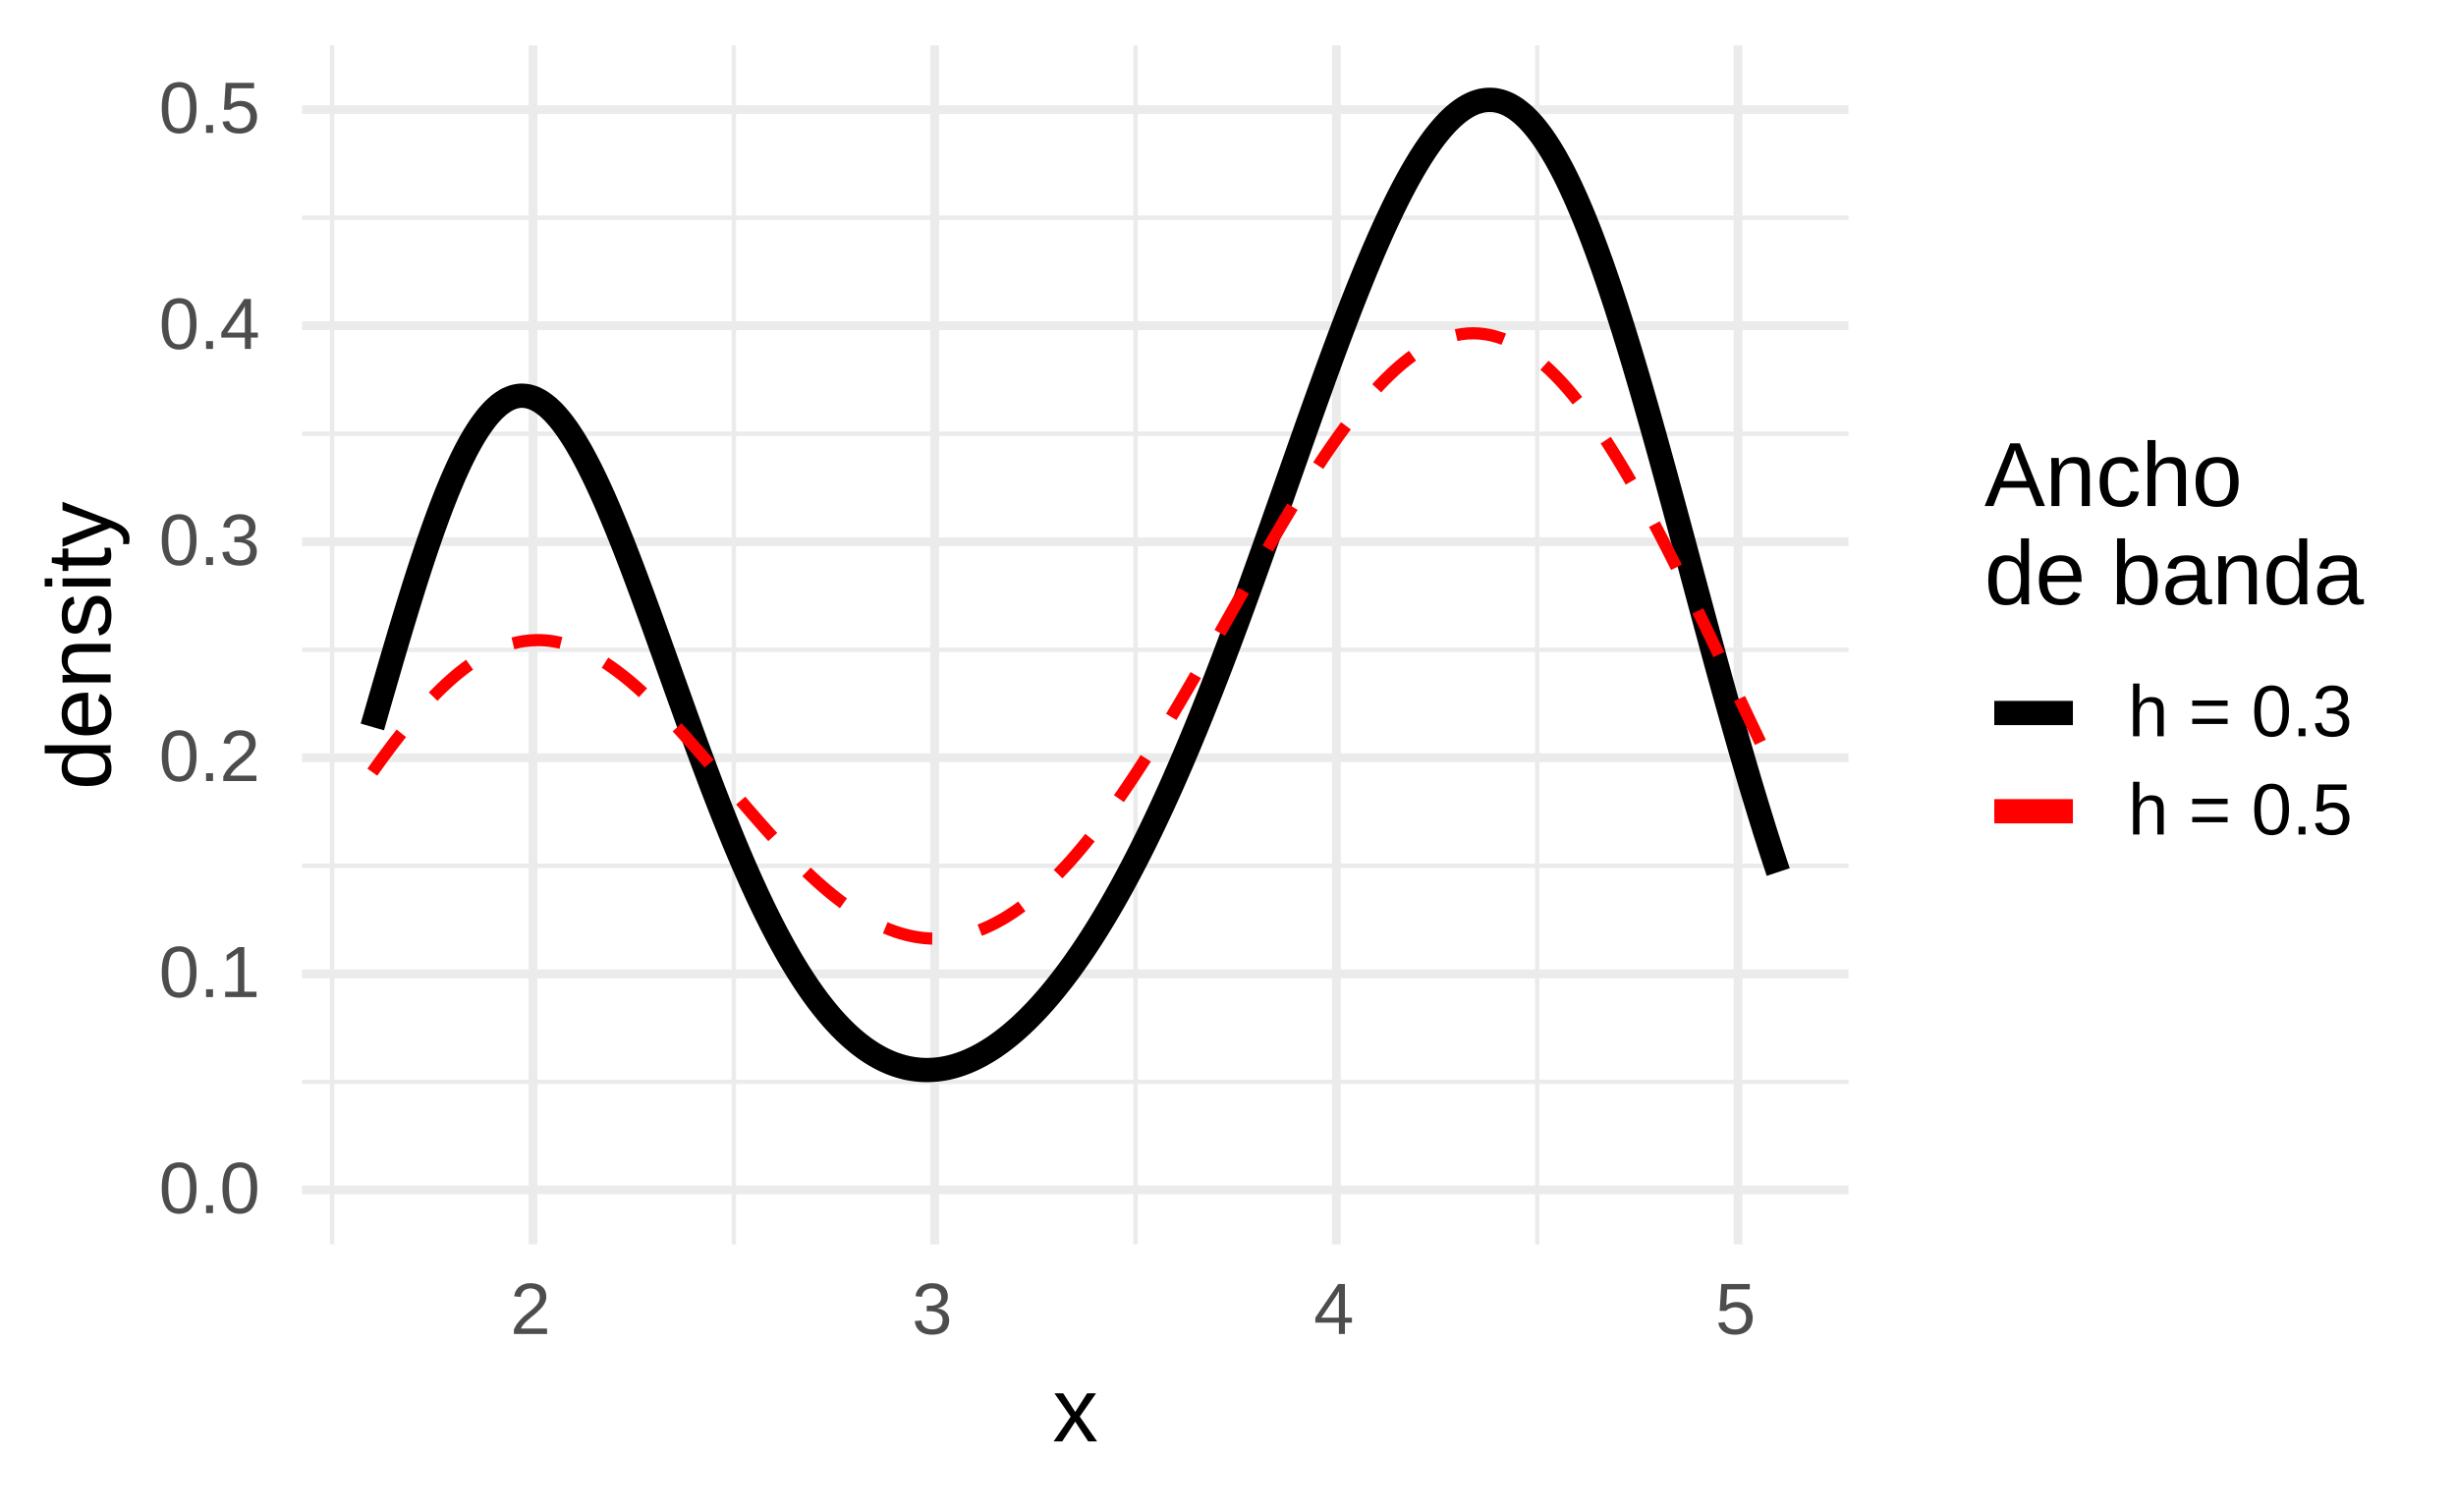 <?xml version="1.0" encoding="UTF-8"?>
<svg xmlns="http://www.w3.org/2000/svg" xmlns:xlink="http://www.w3.org/1999/xlink" width="432pt" height="266pt" viewBox="0 0 432 266" version="1.1">
<defs>
<g>
<symbol overflow="visible" id="glyph0-0">
<path style="stroke:none;" d="M 0.422 0 L 0.422 -8.531 L 3.828 -8.531 L 3.828 0 Z M 0.844 -0.422 L 3.406 -0.422 L 3.406 -8.109 L 0.844 -8.109 Z M 0.844 -0.422 "/>
</symbol>
<symbol overflow="visible" id="glyph0-1">
<path style="stroke:none;" d="M 6.609 -4.406 C 6.609 -3.562 6.531 -2.848 6.375 -2.266 C 6.219 -1.691 6 -1.227 5.719 -0.875 C 5.445 -0.52 5.125 -0.266 4.75 -0.109 C 4.375 0.047 3.973 0.125 3.547 0.125 C 3.117 0.125 2.719 0.047 2.344 -0.109 C 1.969 -0.266 1.645 -0.52 1.375 -0.875 C 1.102 -1.227 0.891 -1.691 0.734 -2.266 C 0.578 -2.836 0.5 -3.551 0.5 -4.406 C 0.5 -5.289 0.578 -6.023 0.734 -6.609 C 0.891 -7.191 1.102 -7.656 1.375 -8 C 1.656 -8.344 1.984 -8.582 2.359 -8.719 C 2.734 -8.863 3.141 -8.938 3.578 -8.938 C 4.004 -8.938 4.398 -8.863 4.766 -8.719 C 5.129 -8.582 5.445 -8.344 5.719 -8 C 6 -7.656 6.219 -7.191 6.375 -6.609 C 6.531 -6.023 6.609 -5.289 6.609 -4.406 Z M 5.469 -4.406 C 5.469 -5.102 5.426 -5.68 5.344 -6.141 C 5.258 -6.609 5.133 -6.977 4.969 -7.25 C 4.812 -7.531 4.613 -7.727 4.375 -7.844 C 4.145 -7.957 3.879 -8.016 3.578 -8.016 C 3.266 -8.016 2.984 -7.957 2.734 -7.844 C 2.492 -7.727 2.289 -7.531 2.125 -7.25 C 1.969 -6.977 1.848 -6.609 1.766 -6.141 C 1.68 -5.68 1.641 -5.102 1.641 -4.406 C 1.641 -3.727 1.68 -3.156 1.766 -2.688 C 1.848 -2.227 1.973 -1.859 2.141 -1.578 C 2.305 -1.297 2.504 -1.094 2.734 -0.969 C 2.973 -0.852 3.25 -0.797 3.562 -0.797 C 3.852 -0.797 4.117 -0.852 4.359 -0.969 C 4.598 -1.094 4.797 -1.297 4.953 -1.578 C 5.117 -1.859 5.242 -2.227 5.328 -2.688 C 5.422 -3.156 5.469 -3.727 5.469 -4.406 Z M 5.469 -4.406 "/>
</symbol>
<symbol overflow="visible" id="glyph0-2">
<path style="stroke:none;" d="M 1.172 0 L 1.172 -1.375 L 2.391 -1.375 L 2.391 0 Z M 1.172 0 "/>
</symbol>
<symbol overflow="visible" id="glyph0-3">
<path style="stroke:none;" d="M 0.969 0 L 0.969 -0.953 L 3.219 -0.953 L 3.219 -7.734 L 1.234 -6.312 L 1.234 -7.375 L 3.312 -8.797 L 4.344 -8.797 L 4.344 -0.953 L 6.484 -0.953 L 6.484 0 Z M 0.969 0 "/>
</symbol>
<symbol overflow="visible" id="glyph0-4">
<path style="stroke:none;" d="M 0.641 0 L 0.641 -0.797 C 0.859 -1.285 1.117 -1.711 1.422 -2.078 C 1.723 -2.453 2.039 -2.789 2.375 -3.094 C 2.719 -3.395 3.055 -3.676 3.391 -3.938 C 3.723 -4.195 4.02 -4.453 4.281 -4.703 C 4.551 -4.961 4.77 -5.234 4.938 -5.516 C 5.102 -5.805 5.188 -6.129 5.188 -6.484 C 5.188 -6.734 5.145 -6.953 5.062 -7.141 C 4.988 -7.328 4.879 -7.484 4.734 -7.609 C 4.598 -7.742 4.43 -7.844 4.234 -7.906 C 4.035 -7.977 3.816 -8.016 3.578 -8.016 C 3.348 -8.016 3.133 -7.984 2.938 -7.922 C 2.738 -7.859 2.562 -7.766 2.406 -7.641 C 2.258 -7.516 2.133 -7.359 2.031 -7.172 C 1.938 -6.984 1.875 -6.766 1.844 -6.516 L 0.688 -6.625 C 0.727 -6.945 0.816 -7.242 0.953 -7.516 C 1.086 -7.797 1.273 -8.039 1.516 -8.25 C 1.766 -8.469 2.055 -8.633 2.391 -8.75 C 2.734 -8.875 3.129 -8.938 3.578 -8.938 C 4.016 -8.938 4.398 -8.883 4.734 -8.781 C 5.078 -8.676 5.367 -8.52 5.609 -8.312 C 5.848 -8.113 6.031 -7.863 6.156 -7.562 C 6.281 -7.258 6.344 -6.91 6.344 -6.516 C 6.344 -6.223 6.285 -5.941 6.172 -5.672 C 6.066 -5.41 5.926 -5.16 5.75 -4.922 C 5.57 -4.68 5.363 -4.445 5.125 -4.219 C 4.895 -3.988 4.656 -3.766 4.406 -3.547 C 4.156 -3.336 3.898 -3.129 3.641 -2.922 C 3.379 -2.711 3.133 -2.5 2.906 -2.281 C 2.676 -2.07 2.473 -1.859 2.297 -1.641 C 2.117 -1.422 1.977 -1.191 1.875 -0.953 L 6.469 -0.953 L 6.469 0 Z M 0.641 0 "/>
</symbol>
<symbol overflow="visible" id="glyph0-5">
<path style="stroke:none;" d="M 6.547 -2.438 C 6.547 -2.031 6.477 -1.664 6.344 -1.344 C 6.219 -1.031 6.031 -0.766 5.781 -0.547 C 5.531 -0.328 5.219 -0.16 4.844 -0.047 C 4.469 0.066 4.039 0.125 3.562 0.125 C 3.02 0.125 2.562 0.055 2.188 -0.078 C 1.812 -0.211 1.504 -0.391 1.266 -0.609 C 1.023 -0.836 0.844 -1.094 0.719 -1.375 C 0.602 -1.664 0.523 -1.961 0.484 -2.266 L 1.656 -2.375 C 1.688 -2.133 1.742 -1.914 1.828 -1.719 C 1.922 -1.531 2.047 -1.367 2.203 -1.234 C 2.359 -1.098 2.547 -0.992 2.766 -0.922 C 2.992 -0.848 3.258 -0.812 3.562 -0.812 C 4.133 -0.812 4.582 -0.945 4.906 -1.219 C 5.227 -1.5 5.391 -1.914 5.391 -2.469 C 5.391 -2.789 5.316 -3.051 5.172 -3.25 C 5.023 -3.445 4.844 -3.598 4.625 -3.703 C 4.414 -3.816 4.188 -3.895 3.938 -3.938 C 3.688 -3.977 3.453 -4 3.234 -4 L 2.594 -4 L 2.594 -4.969 L 3.219 -4.969 C 3.426 -4.969 3.645 -4.988 3.875 -5.031 C 4.102 -5.07 4.312 -5.148 4.5 -5.266 C 4.688 -5.379 4.844 -5.535 4.969 -5.734 C 5.094 -5.93 5.156 -6.18 5.156 -6.484 C 5.156 -6.953 5.016 -7.32 4.734 -7.594 C 4.461 -7.875 4.051 -8.016 3.5 -8.016 C 3.008 -8.016 2.609 -7.883 2.297 -7.625 C 1.992 -7.375 1.816 -7.016 1.766 -6.547 L 0.641 -6.641 C 0.68 -7.023 0.785 -7.359 0.953 -7.641 C 1.117 -7.93 1.328 -8.172 1.578 -8.359 C 1.836 -8.555 2.133 -8.703 2.469 -8.797 C 2.801 -8.891 3.148 -8.938 3.516 -8.938 C 4.004 -8.938 4.426 -8.875 4.781 -8.75 C 5.133 -8.625 5.426 -8.457 5.656 -8.25 C 5.883 -8.039 6.051 -7.789 6.156 -7.5 C 6.258 -7.219 6.312 -6.922 6.312 -6.609 C 6.312 -6.348 6.273 -6.102 6.203 -5.875 C 6.129 -5.656 6.02 -5.453 5.875 -5.266 C 5.727 -5.086 5.535 -4.938 5.297 -4.812 C 5.066 -4.688 4.789 -4.586 4.469 -4.516 L 4.469 -4.5 C 4.82 -4.457 5.129 -4.375 5.391 -4.25 C 5.648 -4.125 5.863 -3.969 6.031 -3.781 C 6.207 -3.602 6.336 -3.395 6.422 -3.156 C 6.504 -2.926 6.547 -2.688 6.547 -2.438 Z M 6.547 -2.438 "/>
</symbol>
<symbol overflow="visible" id="glyph0-6">
<path style="stroke:none;" d="M 5.5 -2 L 5.5 0 L 4.438 0 L 4.438 -2 L 0.297 -2 L 0.297 -2.875 L 4.328 -8.797 L 5.5 -8.797 L 5.5 -2.875 L 6.734 -2.875 L 6.734 -2 Z M 4.438 -7.531 C 4.438 -7.508 4.414 -7.469 4.375 -7.406 C 4.344 -7.352 4.305 -7.285 4.266 -7.203 C 4.223 -7.129 4.18 -7.051 4.141 -6.969 C 4.098 -6.895 4.062 -6.836 4.031 -6.797 L 1.766 -3.469 C 1.742 -3.438 1.711 -3.391 1.672 -3.328 C 1.641 -3.273 1.602 -3.223 1.562 -3.172 C 1.52 -3.117 1.477 -3.062 1.438 -3 C 1.395 -2.945 1.359 -2.906 1.328 -2.875 L 4.438 -2.875 Z M 4.438 -7.531 "/>
</symbol>
<symbol overflow="visible" id="glyph0-7">
<path style="stroke:none;" d="M 6.578 -2.875 C 6.578 -2.426 6.508 -2.02 6.375 -1.656 C 6.25 -1.289 6.051 -0.973 5.781 -0.703 C 5.52 -0.441 5.191 -0.238 4.797 -0.094 C 4.41 0.051 3.961 0.125 3.453 0.125 C 2.992 0.125 2.594 0.07 2.25 -0.031 C 1.906 -0.145 1.613 -0.297 1.375 -0.484 C 1.133 -0.672 0.941 -0.891 0.797 -1.141 C 0.66 -1.398 0.566 -1.676 0.516 -1.969 L 1.656 -2.094 C 1.695 -1.926 1.758 -1.766 1.844 -1.609 C 1.926 -1.453 2.039 -1.312 2.188 -1.188 C 2.332 -1.07 2.508 -0.977 2.719 -0.906 C 2.926 -0.832 3.18 -0.797 3.484 -0.797 C 3.773 -0.797 4.035 -0.836 4.266 -0.922 C 4.504 -1.016 4.707 -1.148 4.875 -1.328 C 5.051 -1.504 5.18 -1.719 5.266 -1.969 C 5.359 -2.219 5.406 -2.508 5.406 -2.844 C 5.406 -3.113 5.363 -3.363 5.281 -3.594 C 5.195 -3.82 5.07 -4.016 4.906 -4.172 C 4.738 -4.336 4.535 -4.469 4.297 -4.562 C 4.066 -4.656 3.801 -4.703 3.5 -4.703 C 3.312 -4.703 3.141 -4.68 2.984 -4.641 C 2.828 -4.609 2.68 -4.562 2.547 -4.5 C 2.41 -4.445 2.285 -4.379 2.172 -4.297 C 2.066 -4.223 1.969 -4.145 1.875 -4.062 L 0.766 -4.062 L 1.062 -8.797 L 6.062 -8.797 L 6.062 -7.844 L 2.094 -7.844 L 1.922 -5.062 C 2.117 -5.207 2.367 -5.336 2.672 -5.453 C 2.973 -5.566 3.328 -5.625 3.734 -5.625 C 4.172 -5.625 4.562 -5.555 4.906 -5.422 C 5.258 -5.285 5.562 -5.094 5.812 -4.844 C 6.062 -4.602 6.25 -4.312 6.375 -3.969 C 6.508 -3.633 6.578 -3.27 6.578 -2.875 Z M 6.578 -2.875 "/>
</symbol>
<symbol overflow="visible" id="glyph0-8">
<path style="stroke:none;" d="M 1.984 -5.609 C 2.109 -5.836 2.242 -6.031 2.391 -6.188 C 2.535 -6.344 2.691 -6.473 2.859 -6.578 C 3.035 -6.68 3.227 -6.758 3.438 -6.812 C 3.645 -6.863 3.879 -6.891 4.141 -6.891 C 4.578 -6.891 4.93 -6.828 5.203 -6.703 C 5.484 -6.586 5.703 -6.426 5.859 -6.219 C 6.023 -6.008 6.133 -5.758 6.188 -5.469 C 6.25 -5.176 6.281 -4.852 6.281 -4.5 L 6.281 0 L 5.156 0 L 5.156 -4.281 C 5.156 -4.57 5.133 -4.828 5.094 -5.047 C 5.062 -5.266 4.992 -5.441 4.891 -5.578 C 4.797 -5.723 4.656 -5.832 4.469 -5.906 C 4.289 -5.977 4.055 -6.016 3.766 -6.016 C 3.492 -6.016 3.25 -5.969 3.031 -5.875 C 2.82 -5.781 2.641 -5.645 2.484 -5.469 C 2.336 -5.289 2.223 -5.078 2.141 -4.828 C 2.055 -4.578 2.016 -4.297 2.016 -3.984 L 2.016 0 L 0.891 0 L 0.891 -9.266 L 2.016 -9.266 L 2.016 -6.859 C 2.016 -6.723 2.008 -6.586 2 -6.453 C 2 -6.316 1.992 -6.188 1.984 -6.062 C 1.984 -5.945 1.977 -5.848 1.969 -5.766 C 1.969 -5.691 1.969 -5.641 1.969 -5.609 Z M 1.984 -5.609 "/>
</symbol>
<symbol overflow="visible" id="glyph0-9">
<path style="stroke:none;" d=""/>
</symbol>
<symbol overflow="visible" id="glyph0-10">
<path style="stroke:none;" d="M 0.625 -5.344 L 0.625 -6.281 L 6.844 -6.281 L 6.844 -5.344 Z M 0.625 -2.156 L 0.625 -3.078 L 6.844 -3.078 L 6.844 -2.156 Z M 0.625 -2.156 "/>
</symbol>
<symbol overflow="visible" id="glyph1-0">
<path style="stroke:none;" d="M 0.531 0 L 0.531 -10.672 L 4.781 -10.672 L 4.781 0 Z M 1.062 -0.531 L 4.25 -0.531 L 4.25 -10.141 L 1.062 -10.141 Z M 1.062 -0.531 "/>
</symbol>
<symbol overflow="visible" id="glyph1-1">
<path style="stroke:none;" d="M 6.266 0 L 3.984 -3.469 L 1.703 0 L 0.188 0 L 3.188 -4.344 L 0.328 -8.453 L 1.875 -8.453 L 3.984 -5.172 L 6.078 -8.453 L 7.656 -8.453 L 4.781 -4.359 L 7.828 0 Z M 6.266 0 "/>
</symbol>
<symbol overflow="visible" id="glyph1-2">
<path style="stroke:none;" d="M 9.125 0 L 7.859 -3.219 L 2.844 -3.219 L 1.578 0 L 0.031 0 L 4.531 -11.016 L 6.219 -11.016 L 10.641 0 Z M 6 -8.016 C 5.914 -8.223 5.836 -8.43 5.766 -8.641 C 5.691 -8.859 5.625 -9.055 5.562 -9.234 C 5.508 -9.41 5.461 -9.555 5.422 -9.672 C 5.379 -9.785 5.359 -9.859 5.359 -9.891 C 5.348 -9.859 5.32 -9.781 5.281 -9.656 C 5.25 -9.539 5.203 -9.395 5.141 -9.219 C 5.078 -9.039 5.008 -8.844 4.938 -8.625 C 4.863 -8.414 4.785 -8.207 4.703 -8 L 3.297 -4.391 L 7.422 -4.391 Z M 6 -8.016 "/>
</symbol>
<symbol overflow="visible" id="glyph1-3">
<path style="stroke:none;" d="M 6.453 0 L 6.453 -5.359 C 6.453 -5.773 6.422 -6.117 6.359 -6.391 C 6.297 -6.672 6.195 -6.895 6.062 -7.062 C 5.926 -7.227 5.75 -7.348 5.531 -7.422 C 5.312 -7.492 5.035 -7.531 4.703 -7.531 C 4.367 -7.531 4.066 -7.469 3.797 -7.344 C 3.535 -7.227 3.305 -7.062 3.109 -6.844 C 2.922 -6.625 2.773 -6.348 2.672 -6.016 C 2.566 -5.691 2.516 -5.32 2.516 -4.906 L 2.516 0 L 1.109 0 L 1.109 -6.656 C 1.109 -6.832 1.109 -7.016 1.109 -7.203 C 1.109 -7.398 1.102 -7.586 1.094 -7.766 C 1.094 -7.941 1.086 -8.094 1.078 -8.219 C 1.078 -8.344 1.07 -8.422 1.062 -8.453 L 2.391 -8.453 C 2.398 -8.43 2.406 -8.363 2.406 -8.25 C 2.414 -8.133 2.422 -8 2.422 -7.844 C 2.43 -7.695 2.438 -7.547 2.438 -7.391 C 2.445 -7.242 2.453 -7.117 2.453 -7.016 L 2.484 -7.016 C 2.617 -7.254 2.766 -7.473 2.922 -7.672 C 3.086 -7.867 3.273 -8.035 3.484 -8.172 C 3.703 -8.316 3.945 -8.426 4.219 -8.5 C 4.5 -8.57 4.82 -8.609 5.188 -8.609 C 5.656 -8.609 6.055 -8.551 6.391 -8.438 C 6.734 -8.32 7.016 -8.145 7.234 -7.906 C 7.453 -7.664 7.609 -7.359 7.703 -6.984 C 7.805 -6.609 7.859 -6.16 7.859 -5.641 L 7.859 0 Z M 6.453 0 "/>
</symbol>
<symbol overflow="visible" id="glyph1-4">
<path style="stroke:none;" d="M 2.156 -4.266 C 2.156 -3.785 2.188 -3.344 2.25 -2.938 C 2.32 -2.531 2.441 -2.176 2.609 -1.875 C 2.773 -1.582 2.992 -1.352 3.266 -1.188 C 3.547 -1.031 3.883 -0.953 4.281 -0.953 C 4.781 -0.953 5.195 -1.086 5.531 -1.359 C 5.875 -1.629 6.082 -2.047 6.156 -2.609 L 7.578 -2.516 C 7.535 -2.172 7.438 -1.836 7.281 -1.516 C 7.125 -1.191 6.91 -0.906 6.641 -0.656 C 6.367 -0.414 6.039 -0.219 5.656 -0.062 C 5.27 0.082 4.828 0.156 4.328 0.156 C 3.66 0.156 3.094 0.047 2.625 -0.172 C 2.164 -0.398 1.789 -0.711 1.5 -1.109 C 1.219 -1.504 1.008 -1.969 0.875 -2.5 C 0.75 -3.031 0.688 -3.609 0.688 -4.234 C 0.688 -4.805 0.734 -5.305 0.828 -5.734 C 0.922 -6.172 1.051 -6.551 1.219 -6.875 C 1.383 -7.207 1.582 -7.484 1.812 -7.703 C 2.039 -7.922 2.289 -8.098 2.562 -8.234 C 2.832 -8.367 3.113 -8.461 3.406 -8.516 C 3.707 -8.578 4.008 -8.609 4.312 -8.609 C 4.781 -8.609 5.195 -8.539 5.562 -8.406 C 5.938 -8.281 6.258 -8.102 6.531 -7.875 C 6.801 -7.656 7.02 -7.391 7.188 -7.078 C 7.352 -6.773 7.469 -6.445 7.531 -6.094 L 6.094 -5.984 C 6.02 -6.453 5.832 -6.82 5.531 -7.094 C 5.238 -7.375 4.816 -7.516 4.266 -7.516 C 3.867 -7.516 3.535 -7.445 3.266 -7.312 C 2.992 -7.176 2.773 -6.973 2.609 -6.703 C 2.441 -6.441 2.32 -6.109 2.25 -5.703 C 2.188 -5.297 2.156 -4.816 2.156 -4.266 Z M 2.156 -4.266 "/>
</symbol>
<symbol overflow="visible" id="glyph1-5">
<path style="stroke:none;" d="M 2.484 -7.016 C 2.641 -7.297 2.805 -7.535 2.984 -7.734 C 3.172 -7.941 3.375 -8.109 3.594 -8.234 C 3.812 -8.367 4.051 -8.461 4.312 -8.516 C 4.57 -8.578 4.863 -8.609 5.188 -8.609 C 5.727 -8.609 6.172 -8.535 6.516 -8.391 C 6.859 -8.242 7.129 -8.039 7.328 -7.781 C 7.535 -7.52 7.676 -7.207 7.75 -6.844 C 7.82 -6.477 7.859 -6.078 7.859 -5.641 L 7.859 0 L 6.453 0 L 6.453 -5.359 C 6.453 -5.723 6.426 -6.039 6.375 -6.312 C 6.332 -6.582 6.25 -6.805 6.125 -6.984 C 6 -7.16 5.82 -7.297 5.594 -7.391 C 5.363 -7.484 5.066 -7.531 4.703 -7.531 C 4.367 -7.531 4.066 -7.469 3.797 -7.344 C 3.535 -7.227 3.305 -7.062 3.109 -6.844 C 2.922 -6.625 2.773 -6.359 2.672 -6.047 C 2.566 -5.734 2.516 -5.379 2.516 -4.984 L 2.516 0 L 1.109 0 L 1.109 -11.594 L 2.516 -11.594 L 2.516 -8.578 C 2.516 -8.41 2.508 -8.238 2.5 -8.062 C 2.5 -7.895 2.492 -7.738 2.484 -7.594 C 2.484 -7.445 2.477 -7.32 2.469 -7.219 C 2.469 -7.113 2.461 -7.047 2.453 -7.016 Z M 2.484 -7.016 "/>
</symbol>
<symbol overflow="visible" id="glyph1-6">
<path style="stroke:none;" d="M 8.234 -4.234 C 8.234 -2.754 7.906 -1.648 7.25 -0.922 C 6.602 -0.203 5.66 0.156 4.422 0.156 C 3.828 0.156 3.297 0.066 2.828 -0.109 C 2.367 -0.285 1.977 -0.555 1.656 -0.922 C 1.344 -1.285 1.098 -1.742 0.922 -2.297 C 0.754 -2.848 0.672 -3.492 0.672 -4.234 C 0.672 -7.148 1.938 -8.609 4.469 -8.609 C 5.125 -8.609 5.688 -8.516 6.156 -8.328 C 6.633 -8.148 7.023 -7.879 7.328 -7.516 C 7.641 -7.148 7.867 -6.691 8.016 -6.141 C 8.16 -5.598 8.234 -4.961 8.234 -4.234 Z M 6.75 -4.234 C 6.75 -4.891 6.695 -5.43 6.594 -5.859 C 6.5 -6.285 6.352 -6.625 6.156 -6.875 C 5.957 -7.133 5.719 -7.316 5.438 -7.422 C 5.156 -7.523 4.836 -7.578 4.484 -7.578 C 4.129 -7.578 3.805 -7.52 3.516 -7.406 C 3.223 -7.301 2.973 -7.117 2.766 -6.859 C 2.566 -6.609 2.414 -6.27 2.312 -5.844 C 2.207 -5.414 2.156 -4.879 2.156 -4.234 C 2.156 -3.578 2.211 -3.035 2.328 -2.609 C 2.441 -2.18 2.598 -1.836 2.797 -1.578 C 2.992 -1.328 3.227 -1.148 3.5 -1.047 C 3.781 -0.941 4.082 -0.891 4.406 -0.891 C 4.758 -0.891 5.082 -0.938 5.375 -1.031 C 5.664 -1.133 5.91 -1.312 6.109 -1.562 C 6.316 -1.82 6.473 -2.164 6.578 -2.594 C 6.691 -3.031 6.75 -3.578 6.75 -4.234 Z M 6.75 -4.234 "/>
</symbol>
<symbol overflow="visible" id="glyph1-7">
<path style="stroke:none;" d="M 6.422 -1.359 C 6.16 -0.816 5.812 -0.426 5.375 -0.188 C 4.945 0.039 4.414 0.156 3.781 0.156 C 2.719 0.156 1.93 -0.203 1.422 -0.922 C 0.922 -1.641 0.672 -2.727 0.672 -4.188 C 0.672 -7.133 1.707 -8.609 3.781 -8.609 C 4.426 -8.609 4.961 -8.488 5.391 -8.25 C 5.816 -8.02 6.16 -7.648 6.422 -7.141 L 6.438 -7.141 C 6.438 -7.191 6.43 -7.273 6.422 -7.391 C 6.422 -7.504 6.422 -7.617 6.422 -7.734 C 6.422 -7.859 6.422 -7.973 6.422 -8.078 C 6.422 -8.191 6.422 -8.273 6.422 -8.328 L 6.422 -11.594 L 7.828 -11.594 L 7.828 -1.75 C 7.828 -1.539 7.828 -1.344 7.828 -1.156 C 7.828 -0.969 7.828 -0.797 7.828 -0.641 C 7.836 -0.484 7.844 -0.348 7.844 -0.234 C 7.852 -0.129 7.863 -0.051 7.875 0 L 6.531 0 C 6.52 -0.051 6.508 -0.125 6.5 -0.219 C 6.488 -0.32 6.477 -0.438 6.469 -0.562 C 6.469 -0.688 6.461 -0.816 6.453 -0.953 C 6.453 -1.086 6.453 -1.223 6.453 -1.359 Z M 2.156 -4.234 C 2.156 -3.648 2.191 -3.148 2.266 -2.734 C 2.336 -2.316 2.453 -1.973 2.609 -1.703 C 2.773 -1.441 2.984 -1.25 3.234 -1.125 C 3.484 -1 3.785 -0.938 4.141 -0.938 C 4.516 -0.938 4.844 -0.992 5.125 -1.109 C 5.406 -1.234 5.641 -1.426 5.828 -1.688 C 6.023 -1.957 6.172 -2.305 6.266 -2.734 C 6.367 -3.172 6.422 -3.703 6.422 -4.328 C 6.422 -4.93 6.367 -5.438 6.266 -5.844 C 6.172 -6.258 6.023 -6.594 5.828 -6.844 C 5.641 -7.102 5.406 -7.289 5.125 -7.406 C 4.844 -7.52 4.52 -7.578 4.156 -7.578 C 3.812 -7.578 3.516 -7.516 3.266 -7.391 C 3.016 -7.273 2.805 -7.082 2.641 -6.812 C 2.473 -6.551 2.348 -6.207 2.266 -5.781 C 2.191 -5.352 2.156 -4.836 2.156 -4.234 Z M 2.156 -4.234 "/>
</symbol>
<symbol overflow="visible" id="glyph1-8">
<path style="stroke:none;" d="M 2.156 -3.938 C 2.156 -3.488 2.203 -3.078 2.297 -2.703 C 2.391 -2.336 2.531 -2.02 2.719 -1.75 C 2.906 -1.477 3.145 -1.27 3.438 -1.125 C 3.738 -0.977 4.098 -0.906 4.516 -0.906 C 5.129 -0.906 5.617 -1.023 5.984 -1.266 C 6.348 -1.516 6.598 -1.828 6.734 -2.203 L 7.969 -1.844 C 7.875 -1.613 7.75 -1.379 7.594 -1.141 C 7.438 -0.898 7.223 -0.688 6.953 -0.5 C 6.691 -0.312 6.359 -0.156 5.953 -0.031 C 5.555 0.094 5.078 0.156 4.516 0.156 C 3.266 0.156 2.312 -0.211 1.656 -0.953 C 1.008 -1.703 0.688 -2.812 0.688 -4.281 C 0.688 -5.07 0.785 -5.742 0.984 -6.297 C 1.18 -6.848 1.453 -7.297 1.797 -7.641 C 2.141 -7.984 2.539 -8.227 3 -8.375 C 3.457 -8.531 3.945 -8.609 4.469 -8.609 C 5.176 -8.609 5.766 -8.492 6.234 -8.266 C 6.711 -8.035 7.098 -7.719 7.391 -7.312 C 7.68 -6.914 7.883 -6.441 8 -5.891 C 8.125 -5.348 8.188 -4.758 8.188 -4.125 L 8.188 -3.938 Z M 6.734 -5.016 C 6.66 -5.898 6.438 -6.547 6.062 -6.953 C 5.688 -7.367 5.145 -7.578 4.438 -7.578 C 4.207 -7.578 3.961 -7.535 3.703 -7.453 C 3.441 -7.379 3.203 -7.242 2.984 -7.047 C 2.766 -6.859 2.578 -6.598 2.422 -6.266 C 2.273 -5.941 2.191 -5.523 2.172 -5.016 Z M 6.734 -5.016 "/>
</symbol>
<symbol overflow="visible" id="glyph1-9">
<path style="stroke:none;" d=""/>
</symbol>
<symbol overflow="visible" id="glyph1-10">
<path style="stroke:none;" d="M 8.234 -4.266 C 8.234 -1.316 7.195 0.156 5.125 0.156 C 4.477 0.156 3.941 0.039 3.516 -0.188 C 3.098 -0.426 2.754 -0.801 2.484 -1.312 L 2.469 -1.312 C 2.469 -1.176 2.461 -1.035 2.453 -0.891 C 2.453 -0.742 2.445 -0.609 2.438 -0.484 C 2.426 -0.359 2.414 -0.25 2.406 -0.156 C 2.406 -0.07 2.398 -0.02 2.391 0 L 1.031 0 C 1.039 -0.051 1.047 -0.129 1.047 -0.234 C 1.055 -0.348 1.062 -0.484 1.062 -0.641 C 1.07 -0.797 1.078 -0.969 1.078 -1.156 C 1.078 -1.344 1.078 -1.539 1.078 -1.75 L 1.078 -11.594 L 2.484 -11.594 L 2.484 -8.297 C 2.484 -8.141 2.484 -7.988 2.484 -7.844 C 2.484 -7.695 2.477 -7.57 2.469 -7.469 C 2.469 -7.332 2.461 -7.207 2.453 -7.094 L 2.484 -7.094 C 2.742 -7.633 3.086 -8.02 3.516 -8.25 C 3.953 -8.488 4.488 -8.609 5.125 -8.609 C 6.188 -8.609 6.969 -8.25 7.469 -7.531 C 7.977 -6.812 8.234 -5.723 8.234 -4.266 Z M 6.75 -4.219 C 6.75 -4.801 6.711 -5.301 6.641 -5.719 C 6.566 -6.133 6.445 -6.477 6.281 -6.75 C 6.125 -7.02 5.922 -7.219 5.672 -7.344 C 5.422 -7.469 5.117 -7.531 4.766 -7.531 C 4.391 -7.531 4.062 -7.469 3.781 -7.344 C 3.5 -7.227 3.258 -7.035 3.062 -6.766 C 2.875 -6.504 2.727 -6.156 2.625 -5.719 C 2.531 -5.289 2.484 -4.766 2.484 -4.141 C 2.484 -3.535 2.531 -3.023 2.625 -2.609 C 2.727 -2.203 2.875 -1.867 3.062 -1.609 C 3.258 -1.348 3.5 -1.16 3.781 -1.047 C 4.062 -0.941 4.383 -0.891 4.75 -0.891 C 5.094 -0.891 5.391 -0.945 5.641 -1.062 C 5.891 -1.188 6.098 -1.379 6.266 -1.641 C 6.43 -1.91 6.551 -2.254 6.625 -2.672 C 6.707 -3.098 6.75 -3.613 6.75 -4.219 Z M 6.75 -4.219 "/>
</symbol>
<symbol overflow="visible" id="glyph1-11">
<path style="stroke:none;" d="M 3.234 0.156 C 2.391 0.156 1.754 -0.066 1.328 -0.516 C 0.898 -0.961 0.688 -1.578 0.688 -2.359 C 0.688 -2.922 0.789 -3.379 1 -3.734 C 1.207 -4.086 1.484 -4.363 1.828 -4.562 C 2.172 -4.77 2.562 -4.91 3 -4.984 C 3.438 -5.066 3.879 -5.113 4.328 -5.125 L 6.234 -5.156 L 6.234 -5.625 C 6.234 -5.969 6.195 -6.258 6.125 -6.5 C 6.051 -6.75 5.938 -6.945 5.781 -7.094 C 5.633 -7.25 5.445 -7.363 5.219 -7.438 C 4.988 -7.508 4.723 -7.547 4.422 -7.547 C 4.148 -7.547 3.906 -7.523 3.688 -7.484 C 3.469 -7.441 3.273 -7.367 3.109 -7.266 C 2.953 -7.172 2.82 -7.035 2.719 -6.859 C 2.625 -6.68 2.562 -6.461 2.531 -6.203 L 1.062 -6.328 C 1.113 -6.66 1.211 -6.969 1.359 -7.25 C 1.504 -7.531 1.707 -7.77 1.969 -7.969 C 2.238 -8.176 2.578 -8.332 2.984 -8.438 C 3.391 -8.551 3.879 -8.609 4.453 -8.609 C 5.516 -8.609 6.312 -8.363 6.844 -7.875 C 7.383 -7.395 7.656 -6.691 7.656 -5.766 L 7.656 -2.125 C 7.656 -1.707 7.707 -1.395 7.812 -1.188 C 7.926 -0.977 8.133 -0.875 8.438 -0.875 C 8.52 -0.875 8.598 -0.879 8.672 -0.891 C 8.754 -0.898 8.832 -0.91 8.906 -0.922 L 8.906 -0.047 C 8.727 -0.004 8.551 0.023 8.375 0.047 C 8.195 0.066 8.008 0.078 7.812 0.078 C 7.551 0.078 7.32 0.039 7.125 -0.031 C 6.938 -0.102 6.781 -0.207 6.656 -0.344 C 6.539 -0.488 6.453 -0.664 6.391 -0.875 C 6.328 -1.094 6.289 -1.344 6.281 -1.625 L 6.234 -1.625 C 6.078 -1.352 5.91 -1.109 5.734 -0.891 C 5.555 -0.672 5.348 -0.484 5.109 -0.328 C 4.867 -0.172 4.594 -0.051 4.281 0.031 C 3.977 0.113 3.629 0.156 3.234 0.156 Z M 3.562 -0.906 C 4.008 -0.906 4.398 -0.984 4.734 -1.141 C 5.066 -1.305 5.344 -1.516 5.562 -1.766 C 5.789 -2.023 5.957 -2.305 6.062 -2.609 C 6.176 -2.91 6.234 -3.203 6.234 -3.484 L 6.234 -4.172 L 4.688 -4.141 C 4.344 -4.141 4.016 -4.113 3.703 -4.062 C 3.398 -4.02 3.129 -3.93 2.891 -3.797 C 2.66 -3.672 2.473 -3.488 2.328 -3.25 C 2.191 -3.02 2.125 -2.719 2.125 -2.344 C 2.125 -1.883 2.25 -1.531 2.5 -1.281 C 2.75 -1.031 3.102 -0.906 3.562 -0.906 Z M 3.562 -0.906 "/>
</symbol>
<symbol overflow="visible" id="glyph2-0">
<path style="stroke:none;" d="M 0 -0.531 L -10.672 -0.531 L -10.672 -4.781 L 0 -4.781 Z M -0.531 -1.062 L -0.531 -4.25 L -10.141 -4.25 L -10.141 -1.062 Z M -0.531 -1.062 "/>
</symbol>
<symbol overflow="visible" id="glyph2-1">
<path style="stroke:none;" d="M -1.359 -6.422 C -0.816 -6.16 -0.426 -5.812 -0.188 -5.375 C 0.039 -4.945 0.156 -4.414 0.156 -3.781 C 0.156 -2.719 -0.203 -1.93 -0.922 -1.422 C -1.641 -0.922 -2.727 -0.672 -4.188 -0.672 C -7.133 -0.672 -8.609 -1.707 -8.609 -3.781 C -8.609 -4.426 -8.488 -4.961 -8.25 -5.391 C -8.02 -5.816 -7.648 -6.16 -7.141 -6.422 L -7.141 -6.438 C -7.191 -6.438 -7.273 -6.43 -7.391 -6.422 C -7.504 -6.422 -7.617 -6.422 -7.734 -6.422 C -7.859 -6.422 -7.973 -6.422 -8.078 -6.422 C -8.191 -6.422 -8.273 -6.422 -8.328 -6.422 L -11.594 -6.422 L -11.594 -7.828 L -1.75 -7.828 C -1.539 -7.828 -1.344 -7.828 -1.156 -7.828 C -0.969 -7.828 -0.797 -7.828 -0.641 -7.828 C -0.484 -7.836 -0.348 -7.844 -0.234 -7.844 C -0.129 -7.852 -0.051 -7.863 0 -7.875 L 0 -6.531 C -0.051 -6.52 -0.125 -6.508 -0.219 -6.5 C -0.32 -6.488 -0.438 -6.477 -0.562 -6.469 C -0.688 -6.469 -0.816 -6.461 -0.953 -6.453 C -1.086 -6.453 -1.223 -6.453 -1.359 -6.453 Z M -4.234 -2.156 C -3.648 -2.156 -3.148 -2.191 -2.734 -2.266 C -2.316 -2.336 -1.973 -2.453 -1.703 -2.609 C -1.441 -2.773 -1.25 -2.984 -1.125 -3.234 C -1 -3.484 -0.938 -3.785 -0.938 -4.141 C -0.938 -4.516 -0.992 -4.844 -1.109 -5.125 C -1.234 -5.406 -1.426 -5.641 -1.688 -5.828 C -1.957 -6.023 -2.305 -6.172 -2.734 -6.266 C -3.172 -6.367 -3.703 -6.422 -4.328 -6.422 C -4.93 -6.422 -5.438 -6.367 -5.844 -6.266 C -6.258 -6.172 -6.594 -6.023 -6.844 -5.828 C -7.102 -5.641 -7.289 -5.406 -7.406 -5.125 C -7.52 -4.844 -7.578 -4.52 -7.578 -4.156 C -7.578 -3.812 -7.516 -3.516 -7.391 -3.266 C -7.273 -3.016 -7.082 -2.805 -6.812 -2.641 C -6.551 -2.473 -6.207 -2.348 -5.781 -2.266 C -5.352 -2.191 -4.836 -2.156 -4.234 -2.156 Z M -4.234 -2.156 "/>
</symbol>
<symbol overflow="visible" id="glyph2-2">
<path style="stroke:none;" d="M -3.938 -2.156 C -3.488 -2.156 -3.078 -2.203 -2.703 -2.297 C -2.336 -2.391 -2.02 -2.531 -1.75 -2.719 C -1.477 -2.906 -1.27 -3.145 -1.125 -3.438 C -0.977 -3.738 -0.906 -4.098 -0.906 -4.516 C -0.906 -5.129 -1.023 -5.617 -1.266 -5.984 C -1.516 -6.348 -1.828 -6.598 -2.203 -6.734 L -1.844 -7.969 C -1.613 -7.875 -1.379 -7.75 -1.141 -7.594 C -0.898 -7.438 -0.688 -7.223 -0.5 -6.953 C -0.312 -6.691 -0.156 -6.359 -0.031 -5.953 C 0.094 -5.555 0.156 -5.078 0.156 -4.516 C 0.156 -3.266 -0.211 -2.312 -0.953 -1.656 C -1.703 -1.008 -2.812 -0.688 -4.281 -0.688 C -5.07 -0.688 -5.742 -0.785 -6.297 -0.984 C -6.848 -1.18 -7.297 -1.453 -7.641 -1.797 C -7.984 -2.141 -8.227 -2.539 -8.375 -3 C -8.531 -3.457 -8.609 -3.945 -8.609 -4.469 C -8.609 -5.176 -8.492 -5.766 -8.266 -6.234 C -8.035 -6.711 -7.719 -7.098 -7.312 -7.391 C -6.914 -7.68 -6.441 -7.883 -5.891 -8 C -5.348 -8.125 -4.758 -8.188 -4.125 -8.188 L -3.938 -8.188 Z M -5.016 -6.734 C -5.898 -6.66 -6.547 -6.438 -6.953 -6.062 C -7.367 -5.688 -7.578 -5.145 -7.578 -4.438 C -7.578 -4.207 -7.535 -3.961 -7.453 -3.703 C -7.379 -3.441 -7.242 -3.203 -7.047 -2.984 C -6.859 -2.766 -6.598 -2.578 -6.266 -2.422 C -5.941 -2.273 -5.523 -2.191 -5.016 -2.172 Z M -5.016 -6.734 "/>
</symbol>
<symbol overflow="visible" id="glyph2-3">
<path style="stroke:none;" d="M 0 -6.453 L -5.359 -6.453 C -5.773 -6.453 -6.117 -6.422 -6.391 -6.359 C -6.672 -6.297 -6.895 -6.195 -7.062 -6.062 C -7.227 -5.926 -7.348 -5.75 -7.422 -5.531 C -7.492 -5.312 -7.531 -5.035 -7.531 -4.703 C -7.531 -4.367 -7.469 -4.066 -7.344 -3.797 C -7.227 -3.535 -7.062 -3.305 -6.844 -3.109 C -6.625 -2.922 -6.348 -2.773 -6.016 -2.672 C -5.691 -2.566 -5.32 -2.516 -4.906 -2.516 L 0 -2.516 L 0 -1.109 L -6.656 -1.109 C -6.832 -1.109 -7.016 -1.109 -7.203 -1.109 C -7.398 -1.109 -7.586 -1.102 -7.766 -1.094 C -7.941 -1.094 -8.094 -1.086 -8.219 -1.078 C -8.344 -1.078 -8.422 -1.07 -8.453 -1.062 L -8.453 -2.391 C -8.43 -2.398 -8.363 -2.406 -8.25 -2.406 C -8.133 -2.414 -8 -2.422 -7.844 -2.422 C -7.695 -2.43 -7.547 -2.438 -7.391 -2.438 C -7.242 -2.445 -7.117 -2.453 -7.016 -2.453 L -7.016 -2.484 C -7.254 -2.617 -7.473 -2.766 -7.672 -2.922 C -7.867 -3.086 -8.035 -3.273 -8.172 -3.484 C -8.316 -3.703 -8.426 -3.945 -8.5 -4.219 C -8.57 -4.5 -8.609 -4.82 -8.609 -5.188 C -8.609 -5.656 -8.551 -6.055 -8.438 -6.391 C -8.32 -6.734 -8.145 -7.016 -7.906 -7.234 C -7.664 -7.453 -7.359 -7.609 -6.984 -7.703 C -6.609 -7.805 -6.16 -7.859 -5.641 -7.859 L 0 -7.859 Z M 0 -6.453 "/>
</symbol>
<symbol overflow="visible" id="glyph2-4">
<path style="stroke:none;" d="M -2.344 -7.422 C -1.945 -7.422 -1.594 -7.344 -1.281 -7.188 C -0.969 -7.039 -0.707 -6.82 -0.5 -6.531 C -0.289 -6.238 -0.129 -5.879 -0.016 -5.453 C 0.098 -5.023 0.156 -4.539 0.156 -4 C 0.156 -3.508 0.113 -3.066 0.031 -2.672 C -0.039 -2.273 -0.16 -1.926 -0.328 -1.625 C -0.492 -1.332 -0.711 -1.086 -0.984 -0.891 C -1.254 -0.691 -1.586 -0.547 -1.984 -0.453 L -2.234 -1.688 C -1.773 -1.812 -1.441 -2.062 -1.234 -2.438 C -1.023 -2.812 -0.922 -3.332 -0.922 -4 C -0.922 -4.301 -0.941 -4.578 -0.984 -4.828 C -1.023 -5.078 -1.094 -5.289 -1.188 -5.469 C -1.289 -5.656 -1.426 -5.801 -1.594 -5.906 C -1.77 -6.008 -1.984 -6.062 -2.234 -6.062 C -2.484 -6.062 -2.691 -6 -2.859 -5.875 C -3.023 -5.758 -3.16 -5.594 -3.266 -5.375 C -3.379 -5.164 -3.473 -4.906 -3.547 -4.594 C -3.629 -4.289 -3.723 -3.957 -3.828 -3.594 C -3.91 -3.258 -4.004 -2.926 -4.109 -2.594 C -4.223 -2.258 -4.367 -1.957 -4.547 -1.688 C -4.734 -1.414 -4.957 -1.195 -5.219 -1.031 C -5.488 -0.863 -5.82 -0.781 -6.219 -0.781 C -6.988 -0.781 -7.578 -1.055 -7.984 -1.609 C -8.391 -2.16 -8.594 -2.961 -8.594 -4.016 C -8.594 -4.941 -8.426 -5.68 -8.094 -6.234 C -7.77 -6.785 -7.242 -7.133 -6.516 -7.281 L -6.359 -6.016 C -6.578 -5.961 -6.758 -5.875 -6.906 -5.75 C -7.062 -5.625 -7.18 -5.473 -7.266 -5.297 C -7.359 -5.117 -7.426 -4.922 -7.469 -4.703 C -7.508 -4.484 -7.531 -4.254 -7.531 -4.016 C -7.531 -3.379 -7.43 -2.91 -7.234 -2.609 C -7.047 -2.305 -6.754 -2.156 -6.359 -2.156 C -6.129 -2.156 -5.941 -2.207 -5.797 -2.312 C -5.648 -2.426 -5.523 -2.582 -5.422 -2.781 C -5.316 -2.988 -5.227 -3.234 -5.156 -3.516 C -5.082 -3.797 -5.004 -4.102 -4.922 -4.438 C -4.859 -4.664 -4.797 -4.895 -4.734 -5.125 C -4.672 -5.363 -4.594 -5.594 -4.5 -5.812 C -4.406 -6.031 -4.297 -6.238 -4.172 -6.438 C -4.055 -6.633 -3.91 -6.805 -3.734 -6.953 C -3.566 -7.098 -3.367 -7.211 -3.141 -7.297 C -2.91 -7.379 -2.645 -7.422 -2.344 -7.422 Z M -2.344 -7.422 "/>
</symbol>
<symbol overflow="visible" id="glyph2-5">
<path style="stroke:none;" d="M -10.25 -1.078 L -11.594 -1.078 L -11.594 -2.484 L -10.25 -2.484 Z M 0 -1.078 L -8.453 -1.078 L -8.453 -2.484 L 0 -2.484 Z M 0 -1.078 "/>
</symbol>
<symbol overflow="visible" id="glyph2-6">
<path style="stroke:none;" d="M -0.062 -4.328 C 0 -4.117 0.047 -3.898 0.078 -3.672 C 0.109 -3.453 0.125 -3.195 0.125 -2.906 C 0.125 -1.781 -0.516 -1.219 -1.797 -1.219 L -7.438 -1.219 L -7.438 -0.25 L -8.453 -0.25 L -8.453 -1.281 L -10.344 -1.688 L -10.344 -2.625 L -8.453 -2.625 L -8.453 -4.188 L -7.438 -4.188 L -7.438 -2.625 L -2.094 -2.625 C -1.688 -2.625 -1.398 -2.691 -1.234 -2.828 C -1.078 -2.961 -1 -3.191 -1 -3.516 C -1 -3.648 -1.008 -3.781 -1.031 -3.906 C -1.051 -4.039 -1.078 -4.18 -1.109 -4.328 Z M -0.062 -4.328 "/>
</symbol>
<symbol overflow="visible" id="glyph2-7">
<path style="stroke:none;" d="M 0 -4.719 C 0.508 -4.52 0.969 -4.316 1.375 -4.109 C 1.789 -3.91 2.141 -3.68 2.422 -3.422 C 2.711 -3.172 2.938 -2.891 3.094 -2.578 C 3.25 -2.266 3.328 -1.906 3.328 -1.5 C 3.328 -1.32 3.32 -1.156 3.312 -1 C 3.301 -0.852 3.273 -0.695 3.234 -0.531 L 2.188 -0.531 C 2.195 -0.625 2.207 -0.734 2.219 -0.859 C 2.227 -0.984 2.234 -1.094 2.234 -1.188 C 2.234 -1.594 2.078 -1.973 1.766 -2.328 C 1.461 -2.68 0.973 -2.992 0.297 -3.266 L -0.047 -3.391 L -8.453 -0.047 L -8.453 -1.547 L -3.781 -3.328 C -3.645 -3.379 -3.457 -3.441 -3.219 -3.516 C -2.988 -3.598 -2.754 -3.68 -2.516 -3.766 C -2.285 -3.848 -2.078 -3.922 -1.891 -3.984 C -1.703 -4.047 -1.582 -4.082 -1.531 -4.094 C -1.594 -4.102 -1.707 -4.141 -1.875 -4.203 C -2.039 -4.266 -2.227 -4.332 -2.438 -4.406 C -2.645 -4.477 -2.852 -4.551 -3.062 -4.625 C -3.281 -4.707 -3.469 -4.773 -3.625 -4.828 L -8.453 -6.484 L -8.453 -7.969 Z M 0 -4.719 "/>
</symbol>
</g>
<clipPath id="clip1">
  <path d="M 53.129 189 L 325.148 189 L 325.148 191 L 53.129 191 Z M 53.129 189 "/>
</clipPath>
<clipPath id="clip2">
  <path d="M 53.129 151 L 325.148 151 L 325.148 153 L 53.129 153 Z M 53.129 151 "/>
</clipPath>
<clipPath id="clip3">
  <path d="M 53.129 113 L 325.148 113 L 325.148 115 L 53.129 115 Z M 53.129 113 "/>
</clipPath>
<clipPath id="clip4">
  <path d="M 53.129 75 L 325.148 75 L 325.148 77 L 53.129 77 Z M 53.129 75 "/>
</clipPath>
<clipPath id="clip5">
  <path d="M 53.129 37 L 325.148 37 L 325.148 39 L 53.129 39 Z M 53.129 37 "/>
</clipPath>
<clipPath id="clip6">
  <path d="M 58 7.969 L 59 7.969 L 59 218.871 L 58 218.871 Z M 58 7.969 "/>
</clipPath>
<clipPath id="clip7">
  <path d="M 128 7.969 L 130 7.969 L 130 218.871 L 128 218.871 Z M 128 7.969 "/>
</clipPath>
<clipPath id="clip8">
  <path d="M 199 7.969 L 201 7.969 L 201 218.871 L 199 218.871 Z M 199 7.969 "/>
</clipPath>
<clipPath id="clip9">
  <path d="M 270 7.969 L 271 7.969 L 271 218.871 L 270 218.871 Z M 270 7.969 "/>
</clipPath>
<clipPath id="clip10">
  <path d="M 53.129 208 L 325.148 208 L 325.148 211 L 53.129 211 Z M 53.129 208 "/>
</clipPath>
<clipPath id="clip11">
  <path d="M 53.129 170 L 325.148 170 L 325.148 173 L 53.129 173 Z M 53.129 170 "/>
</clipPath>
<clipPath id="clip12">
  <path d="M 53.129 132 L 325.148 132 L 325.148 135 L 53.129 135 Z M 53.129 132 "/>
</clipPath>
<clipPath id="clip13">
  <path d="M 53.129 94 L 325.148 94 L 325.148 97 L 53.129 97 Z M 53.129 94 "/>
</clipPath>
<clipPath id="clip14">
  <path d="M 53.129 56 L 325.148 56 L 325.148 59 L 53.129 59 Z M 53.129 56 "/>
</clipPath>
<clipPath id="clip15">
  <path d="M 53.129 18 L 325.148 18 L 325.148 21 L 53.129 21 Z M 53.129 18 "/>
</clipPath>
<clipPath id="clip16">
  <path d="M 92 7.969 L 95 7.969 L 95 218.871 L 92 218.871 Z M 92 7.969 "/>
</clipPath>
<clipPath id="clip17">
  <path d="M 163 7.969 L 166 7.969 L 166 218.871 L 163 218.871 Z M 163 7.969 "/>
</clipPath>
<clipPath id="clip18">
  <path d="M 234 7.969 L 236 7.969 L 236 218.871 L 234 218.871 Z M 234 7.969 "/>
</clipPath>
<clipPath id="clip19">
  <path d="M 304 7.969 L 307 7.969 L 307 218.871 L 304 218.871 Z M 304 7.969 "/>
</clipPath>
</defs>
<g id="surface95">
<rect x="0" y="0" width="432" height="266" style="fill:rgb(100%,100%,100%);fill-opacity:1;stroke:none;"/>
<g clip-path="url(#clip1)" clip-rule="nonzero">
<path style="fill:none;stroke-width:0.776;stroke-linecap:butt;stroke-linejoin:round;stroke:rgb(92.157%,92.157%,92.157%);stroke-opacity:1;stroke-miterlimit:10;" d="M 53.129 190.285 L 325.148 190.285 "/>
</g>
<g clip-path="url(#clip2)" clip-rule="nonzero">
<path style="fill:none;stroke-width:0.776;stroke-linecap:butt;stroke-linejoin:round;stroke:rgb(92.157%,92.157%,92.157%);stroke-opacity:1;stroke-miterlimit:10;" d="M 53.129 152.285 L 325.148 152.285 "/>
</g>
<g clip-path="url(#clip3)" clip-rule="nonzero">
<path style="fill:none;stroke-width:0.776;stroke-linecap:butt;stroke-linejoin:round;stroke:rgb(92.157%,92.157%,92.157%);stroke-opacity:1;stroke-miterlimit:10;" d="M 53.129 114.285 L 325.148 114.285 "/>
</g>
<g clip-path="url(#clip4)" clip-rule="nonzero">
<path style="fill:none;stroke-width:0.776;stroke-linecap:butt;stroke-linejoin:round;stroke:rgb(92.157%,92.157%,92.157%);stroke-opacity:1;stroke-miterlimit:10;" d="M 53.129 76.285 L 325.148 76.285 "/>
</g>
<g clip-path="url(#clip5)" clip-rule="nonzero">
<path style="fill:none;stroke-width:0.776;stroke-linecap:butt;stroke-linejoin:round;stroke:rgb(92.157%,92.157%,92.157%);stroke-opacity:1;stroke-miterlimit:10;" d="M 53.129 38.285 L 325.148 38.285 "/>
</g>
<g clip-path="url(#clip6)" clip-rule="nonzero">
<path style="fill:none;stroke-width:0.776;stroke-linecap:butt;stroke-linejoin:round;stroke:rgb(92.157%,92.157%,92.157%);stroke-opacity:1;stroke-miterlimit:10;" d="M 58.426 218.871 L 58.426 7.969 "/>
</g>
<g clip-path="url(#clip7)" clip-rule="nonzero">
<path style="fill:none;stroke-width:0.776;stroke-linecap:butt;stroke-linejoin:round;stroke:rgb(92.157%,92.157%,92.157%);stroke-opacity:1;stroke-miterlimit:10;" d="M 129.082 218.871 L 129.082 7.969 "/>
</g>
<g clip-path="url(#clip8)" clip-rule="nonzero">
<path style="fill:none;stroke-width:0.776;stroke-linecap:butt;stroke-linejoin:round;stroke:rgb(92.157%,92.157%,92.157%);stroke-opacity:1;stroke-miterlimit:10;" d="M 199.738 218.871 L 199.738 7.969 "/>
</g>
<g clip-path="url(#clip9)" clip-rule="nonzero">
<path style="fill:none;stroke-width:0.776;stroke-linecap:butt;stroke-linejoin:round;stroke:rgb(92.157%,92.157%,92.157%);stroke-opacity:1;stroke-miterlimit:10;" d="M 270.391 218.871 L 270.391 7.969 "/>
</g>
<g clip-path="url(#clip10)" clip-rule="nonzero">
<path style="fill:none;stroke-width:1.552;stroke-linecap:butt;stroke-linejoin:round;stroke:rgb(92.157%,92.157%,92.157%);stroke-opacity:1;stroke-miterlimit:10;" d="M 53.129 209.285 L 325.148 209.285 "/>
</g>
<g clip-path="url(#clip11)" clip-rule="nonzero">
<path style="fill:none;stroke-width:1.552;stroke-linecap:butt;stroke-linejoin:round;stroke:rgb(92.157%,92.157%,92.157%);stroke-opacity:1;stroke-miterlimit:10;" d="M 53.129 171.285 L 325.148 171.285 "/>
</g>
<g clip-path="url(#clip12)" clip-rule="nonzero">
<path style="fill:none;stroke-width:1.552;stroke-linecap:butt;stroke-linejoin:round;stroke:rgb(92.157%,92.157%,92.157%);stroke-opacity:1;stroke-miterlimit:10;" d="M 53.129 133.285 L 325.148 133.285 "/>
</g>
<g clip-path="url(#clip13)" clip-rule="nonzero">
<path style="fill:none;stroke-width:1.552;stroke-linecap:butt;stroke-linejoin:round;stroke:rgb(92.157%,92.157%,92.157%);stroke-opacity:1;stroke-miterlimit:10;" d="M 53.129 95.285 L 325.148 95.285 "/>
</g>
<g clip-path="url(#clip14)" clip-rule="nonzero">
<path style="fill:none;stroke-width:1.552;stroke-linecap:butt;stroke-linejoin:round;stroke:rgb(92.157%,92.157%,92.157%);stroke-opacity:1;stroke-miterlimit:10;" d="M 53.129 57.285 L 325.148 57.285 "/>
</g>
<g clip-path="url(#clip15)" clip-rule="nonzero">
<path style="fill:none;stroke-width:1.552;stroke-linecap:butt;stroke-linejoin:round;stroke:rgb(92.157%,92.157%,92.157%);stroke-opacity:1;stroke-miterlimit:10;" d="M 53.129 19.285 L 325.148 19.285 "/>
</g>
<g clip-path="url(#clip16)" clip-rule="nonzero">
<path style="fill:none;stroke-width:1.552;stroke-linecap:butt;stroke-linejoin:round;stroke:rgb(92.157%,92.157%,92.157%);stroke-opacity:1;stroke-miterlimit:10;" d="M 93.754 218.871 L 93.754 7.969 "/>
</g>
<g clip-path="url(#clip17)" clip-rule="nonzero">
<path style="fill:none;stroke-width:1.552;stroke-linecap:butt;stroke-linejoin:round;stroke:rgb(92.157%,92.157%,92.157%);stroke-opacity:1;stroke-miterlimit:10;" d="M 164.41 218.871 L 164.41 7.969 "/>
</g>
<g clip-path="url(#clip18)" clip-rule="nonzero">
<path style="fill:none;stroke-width:1.552;stroke-linecap:butt;stroke-linejoin:round;stroke:rgb(92.157%,92.157%,92.157%);stroke-opacity:1;stroke-miterlimit:10;" d="M 235.066 218.871 L 235.066 7.969 "/>
</g>
<g clip-path="url(#clip19)" clip-rule="nonzero">
<path style="fill:none;stroke-width:1.552;stroke-linecap:butt;stroke-linejoin:round;stroke:rgb(92.157%,92.157%,92.157%);stroke-opacity:1;stroke-miterlimit:10;" d="M 305.719 218.871 L 305.719 7.969 "/>
</g>
<path style="fill:none;stroke-width:4.268;stroke-linecap:butt;stroke-linejoin:round;stroke:rgb(0%,0%,0%);stroke-opacity:1;stroke-miterlimit:10;" d="M 65.492 127.859 L 65.977 126.184 L 66.461 124.504 L 66.945 122.828 L 67.914 119.484 L 68.398 117.824 L 68.879 116.168 L 69.363 114.523 L 69.848 112.891 L 70.332 111.266 L 70.816 109.656 L 71.301 108.055 L 71.785 106.48 L 72.27 104.914 L 72.75 103.371 L 73.234 101.848 L 73.719 100.34 L 74.203 98.863 L 74.688 97.406 L 75.172 95.977 L 75.656 94.574 L 76.141 93.188 L 76.625 91.852 L 77.105 90.531 L 77.59 89.246 L 78.074 88 L 78.559 86.77 L 79.043 85.598 L 79.527 84.445 L 80.012 83.336 L 80.496 82.266 L 80.98 81.227 L 81.461 80.242 L 81.945 79.281 L 82.43 78.375 L 82.914 77.504 L 83.398 76.672 L 83.883 75.898 L 84.367 75.148 L 84.852 74.465 L 85.336 73.812 L 85.816 73.203 L 86.301 72.656 L 86.785 72.129 L 87.27 71.676 L 87.754 71.254 L 88.238 70.883 L 88.723 70.566 L 89.207 70.27 L 89.691 70.059 L 90.172 69.867 L 90.656 69.734 L 91.141 69.648 L 91.625 69.594 L 92.109 69.613 L 92.594 69.656 L 93.078 69.754 L 93.562 69.898 L 94.047 70.074 L 94.527 70.316 L 95.012 70.586 L 95.496 70.91 L 95.98 71.273 L 96.465 71.668 L 96.949 72.125 L 97.434 72.602 L 97.918 73.137 L 98.402 73.703 L 98.883 74.301 L 99.367 74.953 L 99.852 75.621 L 100.336 76.348 L 100.82 77.098 L 101.305 77.883 L 101.789 78.707 L 102.273 79.547 L 102.758 80.441 L 103.238 81.352 L 103.723 82.293 L 104.207 83.27 L 104.691 84.262 L 105.176 85.293 L 105.66 86.344 L 106.145 87.418 L 106.629 88.52 L 107.113 89.637 L 107.594 90.785 L 108.078 91.941 L 108.562 93.125 L 109.047 94.328 L 109.531 95.539 L 110.016 96.777 L 110.5 98.023 L 110.984 99.285 L 111.469 100.559 L 111.949 101.844 L 112.434 103.145 L 112.918 104.449 L 113.402 105.766 L 113.887 107.09 L 114.371 108.422 L 114.855 109.758 L 115.34 111.102 L 115.824 112.449 L 116.305 113.797 L 116.789 115.148 L 117.758 117.859 L 118.242 119.211 L 118.727 120.566 L 119.211 121.918 L 120.18 124.613 L 120.66 125.953 L 121.145 127.293 L 121.629 128.625 L 122.113 129.949 L 122.598 131.27 L 123.082 132.578 L 123.566 133.883 L 124.051 135.18 L 124.535 136.465 L 125.016 137.742 L 125.5 139.004 L 125.984 140.262 L 126.469 141.504 L 126.953 142.738 L 127.438 143.957 L 127.922 145.164 L 128.406 146.359 L 128.887 147.539 L 129.371 148.703 L 129.855 149.859 L 130.34 150.992 L 130.824 152.121 L 131.309 153.223 L 131.793 154.316 L 132.277 155.395 L 132.762 156.449 L 133.242 157.5 L 133.727 158.52 L 134.211 159.535 L 134.695 160.527 L 135.18 161.5 L 135.664 162.465 L 136.148 163.398 L 136.633 164.328 L 137.117 165.23 L 137.598 166.117 L 138.082 166.992 L 138.566 167.84 L 139.051 168.68 L 139.535 169.492 L 140.02 170.289 L 140.504 171.07 L 140.988 171.828 L 141.473 172.578 L 141.953 173.297 L 142.438 174.004 L 142.922 174.695 L 143.406 175.363 L 143.891 176.02 L 144.375 176.648 L 144.859 177.266 L 145.344 177.867 L 145.828 178.445 L 146.309 179.012 L 146.793 179.551 L 147.277 180.078 L 147.762 180.59 L 148.246 181.078 L 148.73 181.559 L 149.215 182.008 L 149.699 182.453 L 150.184 182.871 L 150.664 183.277 L 151.148 183.668 L 151.633 184.035 L 152.117 184.395 L 152.602 184.73 L 153.086 185.051 L 153.57 185.359 L 154.055 185.645 L 154.539 185.922 L 155.02 186.176 L 155.504 186.418 L 155.988 186.645 L 156.473 186.852 L 156.957 187.051 L 157.441 187.227 L 157.926 187.391 L 158.41 187.539 L 158.895 187.668 L 159.375 187.793 L 159.859 187.891 L 160.344 187.98 L 160.828 188.055 L 161.312 188.109 L 161.797 188.16 L 162.281 188.184 L 162.766 188.203 L 163.25 188.203 L 163.73 188.188 L 164.215 188.164 L 164.699 188.121 L 165.184 188.066 L 165.668 187.996 L 166.152 187.914 L 166.637 187.82 L 167.121 187.707 L 167.605 187.586 L 168.086 187.445 L 168.57 187.297 L 169.055 187.133 L 169.539 186.953 L 170.023 186.766 L 170.508 186.559 L 170.992 186.344 L 171.477 186.113 L 171.961 185.867 L 172.441 185.617 L 172.926 185.344 L 173.41 185.062 L 173.895 184.77 L 174.379 184.461 L 174.863 184.145 L 175.348 183.809 L 175.832 183.465 L 176.316 183.105 L 176.797 182.734 L 177.281 182.355 L 177.766 181.957 L 178.25 181.551 L 178.734 181.129 L 179.219 180.695 L 179.703 180.254 L 180.188 179.793 L 180.672 179.328 L 181.152 178.844 L 181.637 178.352 L 182.121 177.848 L 182.605 177.328 L 183.09 176.801 L 183.574 176.258 L 184.059 175.703 L 184.543 175.137 L 185.023 174.559 L 185.508 173.973 L 185.992 173.367 L 186.477 172.754 L 186.961 172.133 L 187.445 171.492 L 187.93 170.848 L 188.414 170.184 L 188.898 169.512 L 189.379 168.828 L 189.863 168.133 L 190.348 167.43 L 190.832 166.707 L 191.316 165.977 L 191.801 165.234 L 192.285 164.477 L 192.77 163.715 L 193.254 162.934 L 193.734 162.148 L 194.219 161.348 L 194.703 160.531 L 195.188 159.711 L 195.672 158.875 L 196.156 158.027 L 196.641 157.168 L 197.125 156.297 L 197.609 155.418 L 198.09 154.523 L 198.574 153.621 L 199.059 152.699 L 199.543 151.773 L 200.027 150.836 L 200.512 149.883 L 200.996 148.922 L 201.48 147.945 L 201.965 146.961 L 202.445 145.965 L 202.93 144.957 L 203.414 143.941 L 203.898 142.906 L 204.383 141.867 L 204.867 140.812 L 205.352 139.746 L 205.836 138.676 L 206.32 137.586 L 206.801 136.492 L 207.285 135.383 L 207.77 134.266 L 208.254 133.137 L 208.738 131.996 L 209.223 130.848 L 209.707 129.684 L 210.191 128.516 L 210.676 127.336 L 211.156 126.145 L 211.641 124.945 L 212.125 123.734 L 212.609 122.516 L 213.094 121.289 L 213.578 120.051 L 214.062 118.805 L 214.547 117.547 L 215.031 116.285 L 215.512 115.016 L 215.996 113.734 L 216.48 112.449 L 216.965 111.152 L 217.449 109.852 L 217.934 108.543 L 218.418 107.227 L 218.902 105.906 L 219.387 104.574 L 219.867 103.242 L 220.352 101.902 L 220.836 100.559 L 221.32 99.211 L 222.289 96.5 L 223.258 93.773 L 223.742 92.406 L 224.223 91.035 L 225.191 88.293 L 228.098 80.043 L 228.578 78.672 L 229.062 77.301 L 230.031 74.566 L 231 71.848 L 231.484 70.496 L 231.969 69.148 L 232.453 67.809 L 232.934 66.469 L 233.418 65.141 L 233.902 63.82 L 234.387 62.504 L 234.871 61.199 L 235.355 59.898 L 235.84 58.609 L 236.324 57.332 L 236.809 56.062 L 237.289 54.809 L 237.773 53.559 L 238.258 52.324 L 238.742 51.105 L 239.227 49.895 L 239.711 48.703 L 240.195 47.52 L 240.68 46.355 L 241.164 45.203 L 241.645 44.066 L 242.129 42.953 L 242.613 41.844 L 243.098 40.766 L 243.582 39.699 L 244.066 38.652 L 244.551 37.625 L 245.035 36.609 L 245.516 35.629 L 246 34.66 L 246.484 33.715 L 246.969 32.793 L 247.453 31.883 L 247.938 31.012 L 248.422 30.152 L 248.906 29.32 L 249.391 28.516 L 249.871 27.727 L 250.355 26.977 L 250.84 26.242 L 251.324 25.539 L 251.809 24.859 L 252.293 24.203 L 252.777 23.59 L 253.262 22.988 L 253.746 22.426 L 254.227 21.887 L 254.711 21.375 L 255.195 20.906 L 255.68 20.449 L 256.164 20.039 L 256.648 19.652 L 257.133 19.293 L 257.617 18.977 L 258.102 18.676 L 258.582 18.43 L 259.066 18.199 L 259.551 18.008 L 260.035 17.855 L 260.52 17.719 L 261.004 17.637 L 261.488 17.578 L 261.973 17.555 L 262.457 17.574 L 262.938 17.609 L 263.422 17.703 L 263.906 17.816 L 264.391 17.973 L 264.875 18.164 L 265.359 18.379 L 265.844 18.648 L 266.328 18.938 L 266.812 19.273 L 267.293 19.645 L 267.777 20.039 L 268.262 20.488 L 268.746 20.957 L 269.23 21.473 L 269.715 22.02 L 270.199 22.602 L 270.684 23.227 L 271.168 23.871 L 271.648 24.566 L 272.133 25.289 L 272.617 26.047 L 273.102 26.848 L 273.586 27.664 L 274.07 28.539 L 274.555 29.43 L 275.039 30.359 L 275.523 31.328 L 276.004 32.312 L 276.488 33.352 L 276.973 34.41 L 277.457 35.504 L 277.941 36.629 L 278.426 37.777 L 278.91 38.969 L 279.395 40.176 L 279.879 41.426 L 280.359 42.695 L 280.844 43.992 L 281.328 45.324 L 281.812 46.672 L 282.297 48.059 L 282.781 49.465 L 283.266 50.891 L 283.75 52.352 L 284.234 53.824 L 284.715 55.328 L 285.199 56.852 L 285.684 58.395 L 286.168 59.961 L 286.652 61.539 L 287.137 63.148 L 287.621 64.77 L 288.105 66.406 L 288.59 68.062 L 289.07 69.73 L 289.555 71.418 L 290.039 73.117 L 290.523 74.832 L 291.008 76.555 L 291.492 78.289 L 291.977 80.039 L 292.461 81.793 L 292.945 83.559 L 293.426 85.332 L 293.91 87.113 L 294.395 88.898 L 295.363 92.484 L 296.332 96.086 L 297.301 99.695 L 297.781 101.5 L 298.266 103.305 L 299.234 106.906 L 299.719 108.703 L 300.203 110.496 L 300.688 112.285 L 301.172 114.066 L 301.652 115.844 L 302.137 117.613 L 302.621 119.371 L 303.105 121.125 L 303.59 122.867 L 304.074 124.598 L 304.559 126.324 L 305.043 128.031 L 305.527 129.73 L 306.008 131.418 L 306.492 133.09 L 306.977 134.75 L 307.461 136.391 L 307.945 138.023 L 308.43 139.637 L 308.914 141.234 L 309.398 142.816 L 309.883 144.379 L 310.363 145.93 L 310.848 147.453 L 311.332 148.965 L 311.816 150.457 L 312.301 151.926 L 312.785 153.383 "/>
<path style="fill:none;stroke-width:2.134;stroke-linecap:butt;stroke-linejoin:round;stroke:rgb(100%,0%,0%);stroke-opacity:1;stroke-dasharray:8.536,8.536;stroke-miterlimit:10;" d="M 65.492 135.812 L 65.977 135.133 L 66.461 134.461 L 66.945 133.793 L 67.43 133.129 L 67.914 132.477 L 68.398 131.828 L 68.879 131.188 L 69.363 130.551 L 70.332 129.309 L 71.301 128.098 L 71.785 127.504 L 72.27 126.918 L 72.75 126.344 L 73.234 125.777 L 73.719 125.219 L 74.203 124.672 L 74.688 124.133 L 75.656 123.086 L 76.141 122.582 L 76.625 122.082 L 77.105 121.602 L 77.59 121.125 L 78.074 120.664 L 78.559 120.211 L 79.043 119.773 L 79.527 119.344 L 80.012 118.926 L 80.496 118.523 L 80.98 118.129 L 81.461 117.754 L 81.945 117.383 L 82.43 117.031 L 82.914 116.684 L 83.398 116.363 L 83.883 116.039 L 84.367 115.746 L 84.852 115.449 L 85.336 115.18 L 85.816 114.914 L 86.301 114.672 L 86.785 114.434 L 87.27 114.215 L 87.754 114.008 L 88.238 113.812 L 88.723 113.637 L 89.207 113.469 L 89.691 113.324 L 90.172 113.18 L 91.141 112.945 L 92.109 112.773 L 93.078 112.656 L 93.562 112.625 L 94.047 112.598 L 94.527 112.59 L 95.012 112.594 L 95.496 112.609 L 95.98 112.645 L 96.465 112.688 L 96.949 112.75 L 97.434 112.82 L 98.402 113.008 L 98.883 113.129 L 99.367 113.25 L 100.336 113.547 L 100.82 113.719 L 101.305 113.898 L 101.789 114.09 L 102.273 114.297 L 102.758 114.516 L 103.238 114.746 L 103.723 114.988 L 104.207 115.246 L 104.691 115.508 L 105.176 115.793 L 105.66 116.074 L 106.629 116.691 L 107.113 117.02 L 107.594 117.352 L 108.078 117.699 L 108.562 118.051 L 109.047 118.418 L 109.531 118.797 L 110.016 119.18 L 110.5 119.574 L 110.984 119.977 L 111.469 120.395 L 111.949 120.812 L 112.434 121.246 L 112.918 121.684 L 113.402 122.133 L 113.887 122.586 L 114.371 123.051 L 114.855 123.52 L 115.824 124.48 L 116.305 124.973 L 116.789 125.469 L 117.273 125.973 L 117.758 126.48 L 118.242 126.996 L 118.727 127.516 L 119.211 128.039 L 120.18 129.102 L 120.66 129.645 L 121.145 130.184 L 122.113 131.277 L 123.082 132.387 L 124.051 133.504 L 124.535 134.066 L 125.016 134.629 L 126.953 136.895 L 127.438 137.465 L 127.922 138.031 L 128.406 138.602 L 128.887 139.168 L 129.371 139.738 L 129.855 140.301 L 130.34 140.867 L 131.309 141.992 L 132.277 143.109 L 132.762 143.664 L 133.242 144.219 L 133.727 144.77 L 134.211 145.312 L 134.695 145.859 L 135.18 146.395 L 135.664 146.934 L 136.633 147.988 L 137.117 148.512 L 137.598 149.031 L 138.082 149.543 L 139.051 150.551 L 139.535 151.047 L 140.02 151.539 L 140.988 152.5 L 141.473 152.969 L 141.953 153.438 L 142.438 153.891 L 142.922 154.348 L 143.406 154.785 L 143.891 155.227 L 144.375 155.652 L 144.859 156.074 L 145.344 156.488 L 145.828 156.891 L 146.309 157.289 L 146.793 157.676 L 147.277 158.059 L 147.762 158.43 L 148.246 158.793 L 149.215 159.496 L 149.699 159.824 L 150.184 160.156 L 150.664 160.469 L 151.148 160.777 L 151.633 161.07 L 152.117 161.359 L 152.602 161.637 L 153.086 161.906 L 153.57 162.164 L 154.539 162.648 L 155.02 162.871 L 155.504 163.09 L 155.988 163.293 L 156.473 163.492 L 156.957 163.668 L 157.441 163.848 L 157.926 164.004 L 158.41 164.156 L 158.895 164.297 L 159.375 164.426 L 159.859 164.543 L 160.344 164.648 L 160.828 164.746 L 161.312 164.828 L 161.797 164.902 L 162.281 164.961 L 162.766 165.012 L 163.25 165.047 L 163.73 165.078 L 164.215 165.086 L 164.699 165.098 L 165.668 165.066 L 166.152 165.031 L 166.637 164.992 L 167.121 164.934 L 167.605 164.867 L 168.086 164.789 L 168.57 164.699 L 169.055 164.602 L 169.539 164.484 L 170.023 164.363 L 170.992 164.082 L 171.961 163.746 L 172.441 163.559 L 172.926 163.367 L 173.41 163.16 L 173.895 162.941 L 174.379 162.711 L 174.863 162.473 L 175.348 162.219 L 175.832 161.953 L 176.316 161.684 L 176.797 161.395 L 177.281 161.102 L 177.766 160.785 L 178.25 160.473 L 178.734 160.133 L 179.219 159.797 L 180.188 159.078 L 180.672 158.699 L 181.152 158.316 L 181.637 157.918 L 182.121 157.508 L 182.605 157.094 L 183.574 156.227 L 184.059 155.773 L 184.543 155.316 L 185.023 154.84 L 185.508 154.367 L 185.992 153.871 L 186.477 153.371 L 186.961 152.859 L 187.445 152.34 L 187.93 151.809 L 188.414 151.27 L 188.898 150.719 L 189.379 150.16 L 189.863 149.59 L 190.348 149.012 L 190.832 148.426 L 191.316 147.828 L 191.801 147.227 L 192.77 145.992 L 193.254 145.359 L 193.734 144.723 L 194.703 143.418 L 195.672 142.082 L 196.156 141.402 L 196.641 140.715 L 197.125 140.02 L 197.609 139.316 L 198.09 138.609 L 198.574 137.891 L 199.059 137.168 L 199.543 136.438 L 200.027 135.703 L 200.996 134.211 L 201.48 133.449 L 201.965 132.691 L 202.445 131.922 L 202.93 131.148 L 203.898 129.586 L 204.383 128.797 L 205.352 127.203 L 205.836 126.395 L 206.32 125.59 L 206.801 124.773 L 207.285 123.961 L 208.254 122.312 L 208.738 121.484 L 209.223 120.652 L 210.191 118.98 L 210.676 118.141 L 211.156 117.297 L 212.609 114.754 L 213.578 113.051 L 215.031 110.484 L 215.512 109.629 L 215.996 108.77 L 216.48 107.914 L 216.965 107.055 L 217.934 105.344 L 218.418 104.484 L 218.902 103.629 L 219.387 102.777 L 219.867 101.926 L 220.836 100.223 L 221.32 99.379 L 221.805 98.531 L 222.773 96.852 L 223.742 95.18 L 224.223 94.352 L 224.707 93.527 L 225.676 91.887 L 226.16 91.074 L 226.645 90.266 L 227.129 89.461 L 227.613 88.664 L 228.098 87.871 L 228.578 87.086 L 229.062 86.301 L 229.547 85.531 L 230.031 84.758 L 231 83.242 L 231.484 82.496 L 231.969 81.754 L 232.453 81.023 L 232.934 80.297 L 233.418 79.582 L 233.902 78.875 L 234.387 78.172 L 235.355 76.797 L 236.324 75.461 L 236.809 74.812 L 237.289 74.164 L 237.773 73.535 L 238.258 72.91 L 238.742 72.297 L 239.227 71.695 L 239.711 71.105 L 240.195 70.527 L 240.68 69.957 L 241.164 69.402 L 241.645 68.855 L 242.613 67.801 L 243.098 67.301 L 243.582 66.797 L 244.066 66.324 L 244.551 65.848 L 245.035 65.398 L 245.516 64.953 L 246 64.527 L 246.484 64.109 L 246.969 63.711 L 247.453 63.324 L 247.938 62.949 L 248.422 62.594 L 248.906 62.246 L 249.391 61.922 L 249.871 61.602 L 250.355 61.312 L 250.84 61.02 L 251.324 60.758 L 251.809 60.5 L 252.293 60.27 L 252.777 60.043 L 253.262 59.84 L 253.746 59.648 L 254.227 59.473 L 254.711 59.316 L 255.195 59.172 L 255.68 59.047 L 256.164 58.934 L 257.133 58.762 L 257.617 58.711 L 258.102 58.656 L 258.582 58.637 L 259.066 58.621 L 259.551 58.633 L 260.035 58.652 L 260.52 58.695 L 261.004 58.75 L 261.488 58.824 L 261.973 58.914 L 262.457 59.023 L 262.938 59.148 L 263.422 59.285 L 264.391 59.613 L 265.359 60.012 L 266.328 60.48 L 266.812 60.746 L 267.293 61.016 L 267.777 61.312 L 268.262 61.617 L 268.746 61.941 L 269.23 62.281 L 269.715 62.637 L 270.199 63.012 L 270.684 63.398 L 271.168 63.809 L 271.648 64.223 L 272.133 64.664 L 272.617 65.109 L 273.102 65.586 L 273.586 66.059 L 274.555 67.074 L 275.039 67.605 L 275.523 68.148 L 276.004 68.707 L 276.488 69.277 L 276.973 69.863 L 277.457 70.465 L 277.941 71.078 L 278.426 71.711 L 278.91 72.348 L 279.879 73.668 L 280.359 74.359 L 280.844 75.047 L 281.812 76.477 L 282.297 77.211 L 282.781 77.953 L 283.266 78.711 L 283.75 79.48 L 284.234 80.258 L 284.715 81.047 L 285.199 81.848 L 285.684 82.66 L 286.168 83.48 L 287.137 85.152 L 287.621 86.008 L 288.105 86.867 L 288.59 87.738 L 289.07 88.617 L 289.555 89.508 L 290.039 90.402 L 290.523 91.305 L 291.008 92.219 L 291.492 93.137 L 291.977 94.066 L 292.461 95 L 292.945 95.941 L 293.426 96.887 L 293.91 97.844 L 294.395 98.797 L 295.363 100.734 L 296.332 102.695 L 296.816 103.68 L 297.301 104.668 L 297.781 105.664 L 298.266 106.66 L 299.234 108.668 L 299.719 109.676 L 300.688 111.699 L 301.172 112.715 L 301.652 113.73 L 303.105 116.789 L 303.59 117.812 L 304.074 118.832 L 305.527 121.902 L 306.008 122.926 L 307.945 127.004 L 308.914 129.035 L 309.883 131.059 L 310.363 132.066 L 311.332 134.074 L 311.816 135.074 L 312.785 137.059 "/>
<g style="fill:rgb(30.196%,30.196%,30.196%);fill-opacity:1;">
  <use xlink:href="#glyph0-1" x="27.957" y="213.372"/>
  <use xlink:href="#glyph0-2" x="35.075" y="213.372"/>
  <use xlink:href="#glyph0-1" x="38.632" y="213.372"/>
</g>
<g style="fill:rgb(30.196%,30.196%,30.196%);fill-opacity:1;">
  <use xlink:href="#glyph0-1" x="27.957" y="175.372"/>
  <use xlink:href="#glyph0-2" x="35.075" y="175.372"/>
  <use xlink:href="#glyph0-3" x="38.632" y="175.372"/>
</g>
<g style="fill:rgb(30.196%,30.196%,30.196%);fill-opacity:1;">
  <use xlink:href="#glyph0-1" x="27.957" y="137.372"/>
  <use xlink:href="#glyph0-2" x="35.075" y="137.372"/>
  <use xlink:href="#glyph0-4" x="38.632" y="137.372"/>
</g>
<g style="fill:rgb(30.196%,30.196%,30.196%);fill-opacity:1;">
  <use xlink:href="#glyph0-1" x="27.957" y="99.372"/>
  <use xlink:href="#glyph0-2" x="35.075" y="99.372"/>
  <use xlink:href="#glyph0-5" x="38.632" y="99.372"/>
</g>
<g style="fill:rgb(30.196%,30.196%,30.196%);fill-opacity:1;">
  <use xlink:href="#glyph0-1" x="27.957" y="61.372"/>
  <use xlink:href="#glyph0-2" x="35.075" y="61.372"/>
  <use xlink:href="#glyph0-6" x="38.632" y="61.372"/>
</g>
<g style="fill:rgb(30.196%,30.196%,30.196%);fill-opacity:1;">
  <use xlink:href="#glyph0-1" x="27.957" y="23.372"/>
  <use xlink:href="#glyph0-2" x="35.075" y="23.372"/>
  <use xlink:href="#glyph0-7" x="38.632" y="23.372"/>
</g>
<g style="fill:rgb(30.196%,30.196%,30.196%);fill-opacity:1;">
  <use xlink:href="#glyph0-4" x="89.754" y="234.63"/>
</g>
<g style="fill:rgb(30.196%,30.196%,30.196%);fill-opacity:1;">
  <use xlink:href="#glyph0-5" x="160.41" y="234.63"/>
</g>
<g style="fill:rgb(30.196%,30.196%,30.196%);fill-opacity:1;">
  <use xlink:href="#glyph0-6" x="231.066" y="234.63"/>
</g>
<g style="fill:rgb(30.196%,30.196%,30.196%);fill-opacity:1;">
  <use xlink:href="#glyph0-7" x="301.719" y="234.63"/>
</g>
<g style="fill:rgb(0%,0%,0%);fill-opacity:1;">
  <use xlink:href="#glyph1-1" x="185.141" y="253.516"/>
</g>
<g style="fill:rgb(0%,0%,0%);fill-opacity:1;">
  <use xlink:href="#glyph2-1" x="19.453" y="138.922"/>
  <use xlink:href="#glyph2-2" x="19.453" y="130.023"/>
  <use xlink:href="#glyph2-3" x="19.453" y="121.125"/>
  <use xlink:href="#glyph2-4" x="19.453" y="112.227"/>
  <use xlink:href="#glyph2-5" x="19.453" y="104.227"/>
  <use xlink:href="#glyph2-6" x="19.453" y="100.672"/>
  <use xlink:href="#glyph2-7" x="19.453" y="96.227"/>
</g>
<g style="fill:rgb(0%,0%,0%);fill-opacity:1;">
  <use xlink:href="#glyph1-2" x="349.059" y="89"/>
  <use xlink:href="#glyph1-3" x="359.73" y="89"/>
  <use xlink:href="#glyph1-4" x="368.629" y="89"/>
  <use xlink:href="#glyph1-5" x="376.629" y="89"/>
  <use xlink:href="#glyph1-6" x="385.527" y="89"/>
</g>
<g style="fill:rgb(0%,0%,0%);fill-opacity:1;">
  <use xlink:href="#glyph1-7" x="349.059" y="106.281"/>
  <use xlink:href="#glyph1-8" x="357.957" y="106.281"/>
  <use xlink:href="#glyph1-9" x="366.855" y="106.281"/>
  <use xlink:href="#glyph1-10" x="371.301" y="106.281"/>
  <use xlink:href="#glyph1-11" x="380.199" y="106.281"/>
  <use xlink:href="#glyph1-3" x="389.098" y="106.281"/>
  <use xlink:href="#glyph1-7" x="397.996" y="106.281"/>
  <use xlink:href="#glyph1-11" x="406.895" y="106.281"/>
</g>
<path style="fill:none;stroke-width:4.268;stroke-linecap:butt;stroke-linejoin:round;stroke:rgb(0%,0%,0%);stroke-opacity:1;stroke-miterlimit:10;" d="M 350.789 125.406 L 364.613 125.406 "/>
<path style="fill:none;stroke-width:2.134;stroke-linecap:butt;stroke-linejoin:round;stroke:rgb(0%,0%,0%);stroke-opacity:1;stroke-dasharray:8.536,8.536;stroke-miterlimit:10;" d="M 350.789 125.406 L 364.613 125.406 "/>
<path style="fill:none;stroke-width:4.268;stroke-linecap:butt;stroke-linejoin:round;stroke:rgb(100%,0%,0%);stroke-opacity:1;stroke-miterlimit:10;" d="M 350.789 142.688 L 364.613 142.688 "/>
<path style="fill:none;stroke-width:2.134;stroke-linecap:butt;stroke-linejoin:round;stroke:rgb(100%,0%,0%);stroke-opacity:1;stroke-dasharray:8.536,8.536;stroke-miterlimit:10;" d="M 350.789 142.688 L 364.613 142.688 "/>
<g style="fill:rgb(0%,0%,0%);fill-opacity:1;">
  <use xlink:href="#glyph0-8" x="374.309" y="129.493"/>
  <use xlink:href="#glyph0-9" x="381.427" y="129.493"/>
  <use xlink:href="#glyph0-10" x="384.983" y="129.493"/>
  <use xlink:href="#glyph0-9" x="392.458" y="129.493"/>
  <use xlink:href="#glyph0-1" x="396.015" y="129.493"/>
  <use xlink:href="#glyph0-2" x="403.133" y="129.493"/>
  <use xlink:href="#glyph0-5" x="406.689" y="129.493"/>
</g>
<g style="fill:rgb(0%,0%,0%);fill-opacity:1;">
  <use xlink:href="#glyph0-8" x="374.309" y="146.774"/>
  <use xlink:href="#glyph0-9" x="381.427" y="146.774"/>
  <use xlink:href="#glyph0-10" x="384.983" y="146.774"/>
  <use xlink:href="#glyph0-9" x="392.458" y="146.774"/>
  <use xlink:href="#glyph0-1" x="396.015" y="146.774"/>
  <use xlink:href="#glyph0-2" x="403.133" y="146.774"/>
  <use xlink:href="#glyph0-7" x="406.689" y="146.774"/>
</g>
</g>
</svg>
